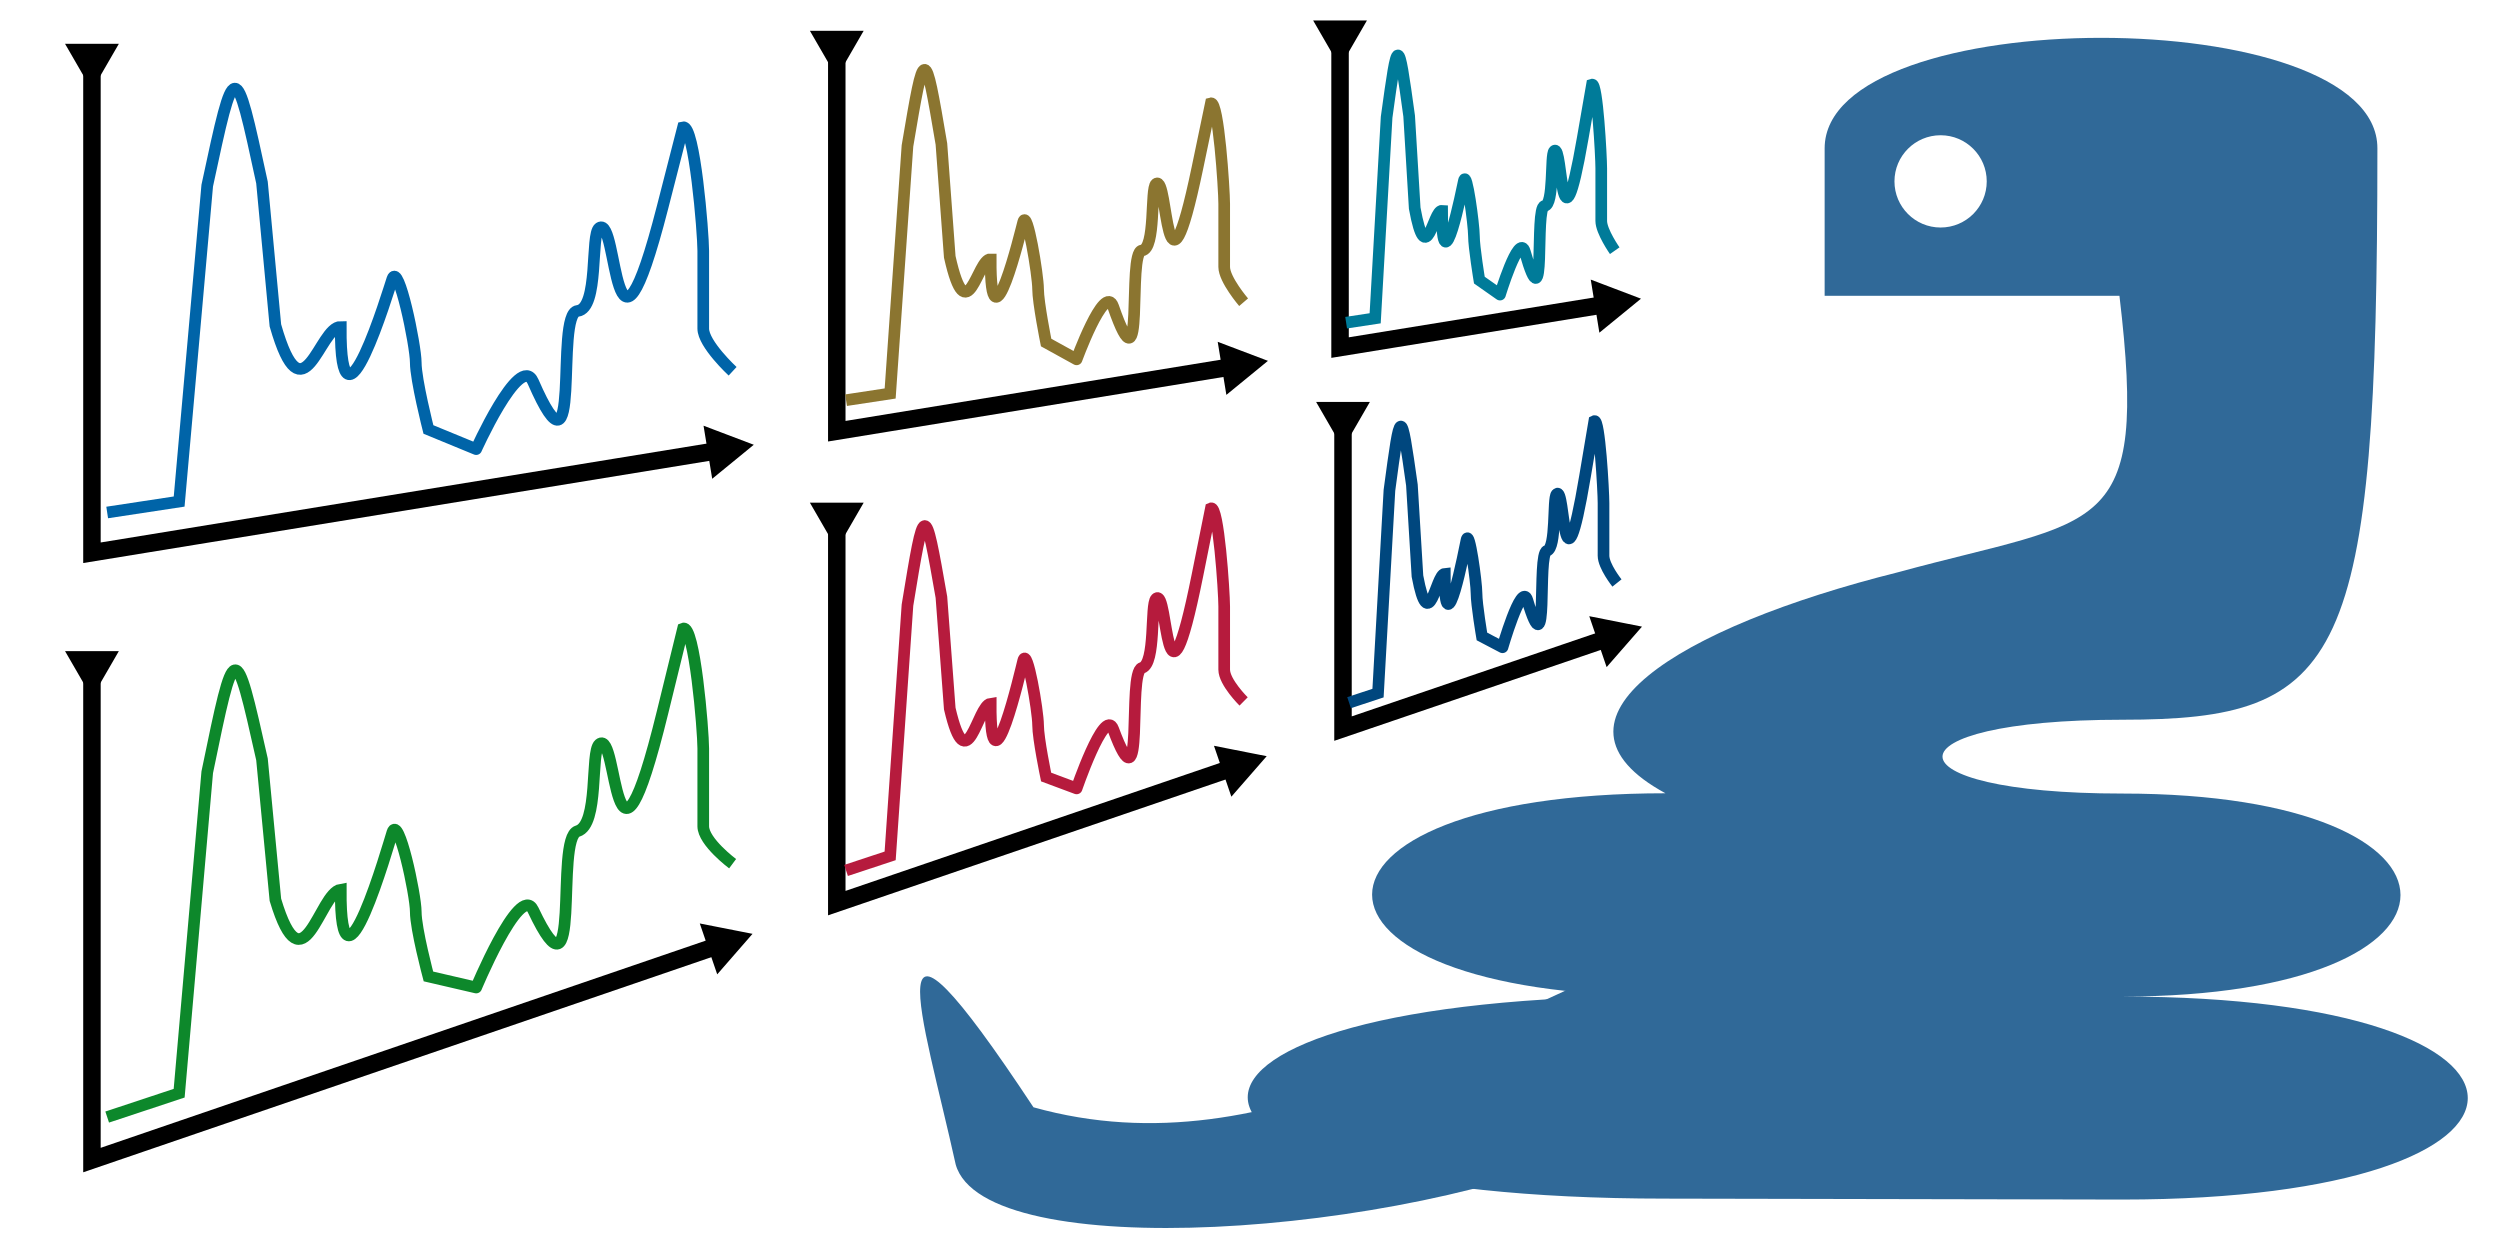 <?xml version="1.0" encoding="UTF-8" standalone="no"?>
<!-- Created with Inkscape (http://www.inkscape.org/) -->

<svg
   width="2560"
   height="1280"
   viewBox="0 0 2560 1280"
   version="1.1"
   id="svg1"
   sodipodi:docname="Logo.svg"
   inkscape:version="1.3 (0e150ed6c4, 2023-07-21)"
   xmlns:inkscape="http://www.inkscape.org/namespaces/inkscape"
   xmlns:sodipodi="http://sodipodi.sourceforge.net/DTD/sodipodi-0.dtd"
   xmlns="http://www.w3.org/2000/svg"
   xmlns:svg="http://www.w3.org/2000/svg">
  <sodipodi:namedview
     id="namedview1"
     pagecolor="#ffffff"
     bordercolor="#999999"
     borderopacity="1"
     inkscape:showpageshadow="0"
     inkscape:pageopacity="0"
     inkscape:pagecheckerboard="0"
     inkscape:deskcolor="#d1d1d1"
     inkscape:zoom="0.26274817"
     inkscape:cx="957.19028"
     inkscape:cy="1101.8155"
     inkscape:window-width="1920"
     inkscape:window-height="1127"
     inkscape:window-x="0"
     inkscape:window-y="0"
     inkscape:window-maximized="1"
     inkscape:current-layer="svg1"
     showgrid="true">
    <inkscape:grid
       id="grid4"
       units="mm"
       originx="0"
       originy="0"
       spacingx="3.78"
       spacingy="3.78"
       empcolor="#0099e5"
       empopacity="0.302"
       color="#0099e5"
       opacity="0.149"
       empspacing="5"
       dotted="false"
       gridanglex="30"
       gridanglez="30"
       visible="true" />
  </sodipodi:namedview>
  <defs
     id="defs1">
    <inkscape:path-effect
       effect="perspective-envelope"
       up_left_point="0,0"
       up_right_point="1678.727,0"
       down_left_point="0,1280"
       down_right_point="1678.727,676.869"
       id="path-effect4"
       is_visible="true"
       lpeversion="1"
       deform_type="perspective"
       horizontal_mirror="false"
       vertical_mirror="false"
       overflow_perspective="false" />
    <inkscape:path-effect
       effect="perspective-envelope"
       up_left_point="0,0"
       up_right_point="64,0"
       down_left_point="0,64"
       down_right_point="64,64"
       id="path-effect1"
       is_visible="true"
       lpeversion="1"
       deform_type="perspective"
       horizontal_mirror="false"
       vertical_mirror="false"
       overflow_perspective="false" />
    <marker
       style="overflow:visible"
       id="Triangle"
       refX="0"
       refY="0"
       orient="auto-start-reverse"
       markerWidth="0.5"
       markerHeight="0.5"
       viewBox="0 0 1 1"
       preserveAspectRatio="xMidYMid"
       markerUnits="strokeWidth">
      <path
         transform="scale(0.5)"
         style="fill:context-stroke;fill-rule:evenodd;stroke:context-stroke;stroke-width:1pt"
         d="M 5.77,0 -2.88,5 V -5 Z"
         id="path135" />
    </marker>
    <inkscape:path-effect
       effect="perspective-envelope"
       up_left_point="0,0"
       up_right_point="64,0"
       down_left_point="0,64"
       down_right_point="64,64"
       id="path-effect1-7"
       is_visible="true"
       lpeversion="1"
       deform_type="perspective"
       horizontal_mirror="false"
       vertical_mirror="false"
       overflow_perspective="false" />
    <marker
       style="overflow:visible"
       id="Triangle-5"
       refX="0"
       refY="0"
       orient="auto-start-reverse"
       markerWidth="0.5"
       markerHeight="0.5"
       viewBox="0 0 1 1"
       preserveAspectRatio="xMidYMid"
       markerUnits="strokeWidth">
      <path
         transform="scale(0.5)"
         style="fill:context-stroke;fill-rule:evenodd;stroke:context-stroke;stroke-width:1pt"
         d="M 5.77,0 -2.88,5 V -5 Z"
         id="path135-3" />
    </marker>
    <marker
       style="overflow:visible"
       id="marker1"
       refX="0"
       refY="0"
       orient="auto-start-reverse"
       markerWidth="0.5"
       markerHeight="0.5"
       viewBox="0 0 1 1"
       preserveAspectRatio="xMidYMid"
       markerUnits="strokeWidth">
      <path
         transform="scale(0.5)"
         style="fill:context-stroke;fill-rule:evenodd;stroke:context-stroke;stroke-width:1pt"
         d="M 5.77,0 -2.88,5 V -5 Z"
         id="path1-5" />
    </marker>
    <inkscape:path-effect
       effect="perspective-envelope"
       up_left_point="0,0"
       up_right_point="64,0"
       down_left_point="0,64"
       down_right_point="64,64"
       id="path-effect1-9"
       is_visible="true"
       lpeversion="1"
       deform_type="perspective"
       horizontal_mirror="false"
       vertical_mirror="false"
       overflow_perspective="false" />
    <marker
       style="overflow:visible"
       id="Triangle-3"
       refX="0"
       refY="0"
       orient="auto-start-reverse"
       markerWidth="0.5"
       markerHeight="0.5"
       viewBox="0 0 1 1"
       preserveAspectRatio="xMidYMid"
       markerUnits="strokeWidth">
      <path
         transform="scale(0.5)"
         style="fill:context-stroke;fill-rule:evenodd;stroke:context-stroke;stroke-width:1pt"
         d="M 5.77,0 -2.88,5 V -5 Z"
         id="path135-6" />
    </marker>
    <marker
       style="overflow:visible"
       id="marker1-0"
       refX="0"
       refY="0"
       orient="auto-start-reverse"
       markerWidth="0.5"
       markerHeight="0.5"
       viewBox="0 0 1 1"
       preserveAspectRatio="xMidYMid"
       markerUnits="strokeWidth">
      <path
         transform="scale(0.5)"
         style="fill:context-stroke;fill-rule:evenodd;stroke:context-stroke;stroke-width:1pt"
         d="M 5.77,0 -2.88,5 V -5 Z"
         id="path1-6" />
    </marker>
    <inkscape:path-effect
       effect="perspective-envelope"
       up_left_point="0,0"
       up_right_point="64,0"
       down_left_point="0,64"
       down_right_point="64,64"
       id="path-effect1-7-3"
       is_visible="true"
       lpeversion="1"
       deform_type="perspective"
       horizontal_mirror="false"
       vertical_mirror="false"
       overflow_perspective="false" />
    <marker
       style="overflow:visible"
       id="Triangle-5-7"
       refX="0"
       refY="0"
       orient="auto-start-reverse"
       markerWidth="0.5"
       markerHeight="0.5"
       viewBox="0 0 1 1"
       preserveAspectRatio="xMidYMid"
       markerUnits="strokeWidth">
      <path
         transform="scale(0.5)"
         style="fill:context-stroke;fill-rule:evenodd;stroke:context-stroke;stroke-width:1pt"
         d="M 5.77,0 -2.88,5 V -5 Z"
         id="path135-3-5" />
    </marker>
    <marker
       style="overflow:visible"
       id="marker1-9"
       refX="0"
       refY="0"
       orient="auto-start-reverse"
       markerWidth="0.5"
       markerHeight="0.5"
       viewBox="0 0 1 1"
       preserveAspectRatio="xMidYMid"
       markerUnits="strokeWidth">
      <path
         transform="scale(0.5)"
         style="fill:context-stroke;fill-rule:evenodd;stroke:context-stroke;stroke-width:1pt"
         d="M 5.77,0 -2.88,5 V -5 Z"
         id="path1-2" />
    </marker>
    <inkscape:path-effect
       effect="perspective-envelope"
       up_left_point="0,0"
       up_right_point="64,0"
       down_left_point="0,64"
       down_right_point="64,64"
       id="path-effect1-7-31"
       is_visible="true"
       lpeversion="1"
       deform_type="perspective"
       horizontal_mirror="false"
       vertical_mirror="false"
       overflow_perspective="false" />
    <marker
       style="overflow:visible"
       id="Triangle-5-9"
       refX="0"
       refY="0"
       orient="auto-start-reverse"
       markerWidth="0.5"
       markerHeight="0.5"
       viewBox="0 0 1 1"
       preserveAspectRatio="xMidYMid"
       markerUnits="strokeWidth">
      <path
         transform="scale(0.5)"
         style="fill:context-stroke;fill-rule:evenodd;stroke:context-stroke;stroke-width:1pt"
         d="M 5.77,0 -2.88,5 V -5 Z"
         id="path135-3-4" />
    </marker>
    <marker
       style="overflow:visible"
       id="marker1-7"
       refX="0"
       refY="0"
       orient="auto-start-reverse"
       markerWidth="0.5"
       markerHeight="0.5"
       viewBox="0 0 1 1"
       preserveAspectRatio="xMidYMid"
       markerUnits="strokeWidth">
      <path
         transform="scale(0.5)"
         style="fill:context-stroke;fill-rule:evenodd;stroke:context-stroke;stroke-width:1pt"
         d="M 5.77,0 -2.88,5 V -5 Z"
         id="path1-8" />
    </marker>
    <inkscape:path-effect
       effect="perspective-envelope"
       up_left_point="0,0"
       up_right_point="64,0"
       down_left_point="0,64"
       down_right_point="64,64"
       id="path-effect1-7-2"
       is_visible="true"
       lpeversion="1"
       deform_type="perspective"
       horizontal_mirror="false"
       vertical_mirror="false"
       overflow_perspective="false" />
    <marker
       style="overflow:visible"
       id="Triangle-5-0"
       refX="0"
       refY="0"
       orient="auto-start-reverse"
       markerWidth="0.5"
       markerHeight="0.5"
       viewBox="0 0 1 1"
       preserveAspectRatio="xMidYMid"
       markerUnits="strokeWidth">
      <path
         transform="scale(0.5)"
         style="fill:context-stroke;fill-rule:evenodd;stroke:context-stroke;stroke-width:1pt"
         d="M 5.77,0 -2.88,5 V -5 Z"
         id="path135-3-6" />
    </marker>
    <marker
       style="overflow:visible"
       id="marker1-1"
       refX="0"
       refY="0"
       orient="auto-start-reverse"
       markerWidth="0.5"
       markerHeight="0.5"
       viewBox="0 0 1 1"
       preserveAspectRatio="xMidYMid"
       markerUnits="strokeWidth">
      <path
         transform="scale(0.5)"
         style="fill:context-stroke;fill-rule:evenodd;stroke:context-stroke;stroke-width:1pt"
         d="M 5.77,0 -2.88,5 V -5 Z"
         id="path1-55" />
    </marker>
  </defs>
  <g
     id="g4"
     inkscape:path-effect="#path-effect4">
    <g
       id="g1"
       transform="scale(8.523)"
       inkscape:path-effect="#path-effect1">
      <path
         style="fill:#ffffff;stroke:none;stroke-width:0.5;stroke-linecap:round;stroke-linejoin:round"
         id="rect1"
         width="64"
         height="64"
         x="0"
         y="0"
         sodipodi:type="rect"
         d="M 0,0.293 93.855,0.227 V 58.347 L 0,75.24 Z" />
      <g
         id="layer1">
        <path
           style="fill:none;stroke:#000000;stroke-width:2.1;stroke-linecap:butt;stroke-linejoin:miter;stroke-dasharray:none;stroke-opacity:1;marker-start:url(#Triangle);marker-end:url(#Triangle)"
           d="M 11.047,7.126 V 66.411 L 86.885,54.036"
           id="path1"
           inkscape:original-d="M 6,6 V 58 H 58" />
        <path
           style="fill:none;stroke:#0064a8;stroke-width:1.4;stroke-linecap:butt;stroke-linejoin:miter;stroke-dasharray:none;stroke-opacity:1"
           d="M 12.877,61.573 21.524,60.259 24.898,22.301 C 28.215,6.825 28.215,6.825 31.476,21.928 l 1.61,17.163 c 3.345,11.709 5.272,0.124 7.854,0.184 -0.097,15.133 5.783,-4.545 6.203,-5.768 0.719,-2.096 2.809,7.995 2.809,10.057 0,2.062 1.521,8.035 1.521,8.035 l 5.737,2.36 c -0.287,0.645 5.229,-11.795 6.841,-8.097 6.052,13.884 2.531,-8.174 5.342,-8.505 2.611,-0.308 1.52,-9.234 2.611,-9.973 2.311,-1.566 1.564,21.044 7.603,-2.498 l 2.461,-9.592 c 1.369,-0.338 2.425,12.696 2.425,14.839 v 9.344 c 0,1.869 3.528,5.129 3.528,5.129"
           id="path2"
           inkscape:original-d="M 7.0258159,54 H 12 l 2,-34 c 2,-14 2,-14 4,0 l 0.999894,16 C 21.10386,47.271209 22.333299,36.619596 24,36.929372 23.93698,51.241646 27.817009,33.139054 28.098435,32 28.582425,30.04108 30,40 30,42 c 0,2 1.042081,8 1.042081,8 l 4.008241,3.133492 C 34.846672,53.729122 38.816631,42.078085 40,46 c 4.540886,15.04938 1.880407,-7.969284 4,-8 1.99979,-0.02898 1.160686,-9.328415 2,-10 1.795766,-1.4369 1.212743,21.936284 6,-2 l 2,-10 c 1.125775,-0.294344 2,13.706114 2,16 v 10 c 0,2 2.962113,6 2.962113,6" />
      </g>
    </g>
    <g
       id="g3-1"
       transform="matrix(8.523,0,0,8.523,545.45,0)"
       inkscape:path-effect="#path-effect1-9">
      <path
         style="fill:#ffffff;stroke:none;stroke-width:0.5;stroke-linecap:round;stroke-linejoin:round"
         id="rect1-8"
         width="64"
         height="64"
         x="0"
         y="0"
         sodipodi:type="rect"
         d="M 29.855,0.227 89.293,0.185 V 47.649 L 29.855,58.347 Z" />
      <g
         id="layer1-7">
        <path
           style="fill:none;stroke:#000000;stroke-width:2.1;stroke-linecap:butt;stroke-linejoin:miter;stroke-dasharray:none;stroke-opacity:1;marker-start:url(#Triangle-3);marker-end:url(#Triangle-3)"
           d="M 36.538,5.559 V 51.808 L 84.662,43.955"
           id="path2-9"
           inkscape:original-d="M 6,6 V 58 H 58" />
        <path
           style="fill:none;stroke:#8b7530;stroke-width:1.4;stroke-linecap:butt;stroke-linejoin:miter;stroke-dasharray:none;stroke-opacity:1"
           d="m 37.653,48.081 5.298,-0.805 2.08,-29.747 c 2.053,-12.155 2.053,-12.155 4.078,-0.231 l 1.003,13.565 c 2.089,9.318 3.296,0.187 4.917,0.279 -0.061,11.997 3.648,-3.516 3.913,-4.482 0.455,-1.658 1.781,6.412 1.781,8.056 0,1.643 0.967,6.437 0.967,6.437 l 3.661,2.019 c -0.184,0.509 3.357,-9.339 4.396,-6.338 3.917,11.312 1.635,-6.522 3.456,-6.741 1.696,-0.204 0.987,-7.419 1.697,-8.001 1.506,-1.237 1.019,17.01 4.969,-1.929 l 1.617,-7.754 c 0.902,-0.265 1.598,10.33 1.598,12.072 v 7.59 c 0,1.518 2.333,4.239 2.333,4.239"
           id="path3-2"
           inkscape:original-d="M 7.0258159,54 H 12 l 2,-34 c 2,-14 2,-14 4,0 l 0.999894,16 C 21.10386,47.271209 22.333299,36.619596 24,36.929372 23.93698,51.241646 27.817009,33.139054 28.098435,32 28.582425,30.04108 30,40 30,42 c 0,2 1.042081,8 1.042081,8 l 4.008241,3.133492 C 34.846672,53.729122 38.816631,42.078085 40,46 c 4.540886,15.04938 1.880407,-7.969284 4,-8 1.99979,-0.02898 1.160686,-9.328415 2,-10 1.795766,-1.4369 1.212743,21.936284 6,-2 l 2,-10 c 1.125775,-0.294344 2,13.706114 2,16 v 10 c 0,2 2.962113,6 2.962113,6" />
      </g>
    </g>
    <g
       id="g3"
       transform="matrix(8.523,0,0,8.523,0,545.45)"
       inkscape:path-effect="#path-effect1-7">
      <path
         style="fill:#ffffff;stroke:none;stroke-width:0.5;stroke-linecap:round;stroke-linejoin:round"
         id="rect1-9"
         width="64"
         height="64"
         x="0"
         y="0"
         sodipodi:type="rect"
         d="M 0,11.24 93.855,-5.653 v 58.12 L 0,86.188 Z" />
      <g
         id="layer1-1">
        <path
           style="fill:none;stroke:#000000;stroke-width:2.1;stroke-linecap:butt;stroke-linejoin:miter;stroke-dasharray:none;stroke-opacity:1;marker-start:url(#Triangle-5);marker-end:url(#Triangle-5)"
           d="M 11.047,16.093 V 75.379 L 86.885,49.406"
           id="path2-2"
           inkscape:original-d="M 6,6 V 58 H 58" />
        <path
           style="fill:none;stroke:#0d882b;stroke-width:1.4;stroke-linecap:butt;stroke-linejoin:miter;stroke-dasharray:none;stroke-opacity:1"
           d="m 12.877,70.212 8.647,-2.865 3.374,-38.562 c 3.317,-16.071 3.317,-16.071 6.578,-1.553 l 1.61,16.874 c 3.345,11.11 5.272,-0.822 7.854,-1.224 -0.097,15.15 5.783,-5.582 6.203,-6.88 0.719,-2.225 2.809,7.492 2.809,9.554 0,2.062 1.521,7.762 1.521,7.762 l 5.737,1.331 c -0.287,0.697 5.229,-12.732 6.841,-9.323 6.052,12.799 2.531,-8.628 5.342,-9.463 2.611,-0.776 1.52,-9.506 2.611,-10.441 2.311,-1.981 1.564,20.763 7.603,-3.861 l 2.461,-10.034 c 1.369,-0.584 2.425,12.261 2.425,14.404 v 9.344 c 0,1.869 3.528,4.497 3.528,4.497"
           id="path3"
           inkscape:original-d="M 7.0258159,54 H 12 l 2,-34 c 2,-14 2,-14 4,0 l 0.999894,16 C 21.10386,47.271209 22.333299,36.619596 24,36.929372 23.93698,51.241646 27.817009,33.139054 28.098435,32 28.582425,30.04108 30,40 30,42 c 0,2 1.042081,8 1.042081,8 l 4.008241,3.133492 C 34.846672,53.729122 38.816631,42.078085 40,46 c 4.540886,15.04938 1.880407,-7.969284 4,-8 1.99979,-0.02898 1.160686,-9.328415 2,-10 1.795766,-1.4369 1.212743,21.936284 6,-2 l 2,-10 c 1.125775,-0.294344 2,13.706114 2,16 v 10 c 0,2 2.962113,6 2.962113,6" />
      </g>
    </g>
    <g
       id="g3-9"
       transform="matrix(8.523,0,0,8.523,545.45,543.319)"
       inkscape:path-effect="#path-effect1-7-3">
      <path
         style="fill:#ffffff;stroke:none;stroke-width:0.5;stroke-linecap:round;stroke-linejoin:round"
         id="rect1-9-7"
         width="64"
         height="64"
         x="0"
         y="0"
         sodipodi:type="rect"
         d="M 29.855,-5.63 89.293,-16.286 V 31.178 L 29.855,52.491 Z" />
      <g
         id="layer1-1-3">
        <path
           style="fill:none;stroke:#000000;stroke-width:2.1;stroke-linecap:butt;stroke-linejoin:miter;stroke-dasharray:none;stroke-opacity:1;marker-start:url(#Triangle-5-7);marker-end:url(#Triangle-5-7)"
           d="M 36.538,-1.491 V 44.758 L 84.662,28.311"
           id="path2-2-6"
           inkscape:original-d="M 6,6 V 58 H 58" />
        <path
           style="fill:none;stroke:#b61b3d;stroke-width:1.4;stroke-linecap:butt;stroke-linejoin:miter;stroke-dasharray:none;stroke-opacity:1"
           d="M 37.653,40.832 42.95,39.081 45.031,8.962 c 2.053,-12.521 2.053,-12.521 4.078,-0.96 l 1.003,13.386 c 2.089,8.945 3.296,-0.401 4.917,-0.599 -0.061,12.008 3.648,-4.167 3.913,-5.181 0.455,-1.739 1.781,6.094 1.781,7.738 0,1.643 0.967,6.264 0.967,6.264 l 3.661,1.365 c -0.184,0.542 3.357,-9.938 4.396,-7.123 3.917,10.613 1.635,-6.814 3.456,-7.358 1.696,-0.507 0.987,-7.595 1.697,-8.304 1.506,-1.506 1.019,16.828 4.969,-2.817 l 1.617,-8.043 c 0.902,-0.426 1.598,10.045 1.598,11.786 v 7.59 c 0,1.518 2.333,3.822 2.333,3.822"
           id="path3-1"
           inkscape:original-d="M 7.0258159,54 H 12 l 2,-34 c 2,-14 2,-14 4,0 l 0.999894,16 C 21.10386,47.271209 22.333299,36.619596 24,36.929372 23.93698,51.241646 27.817009,33.139054 28.098435,32 28.582425,30.04108 30,40 30,42 c 0,2 1.042081,8 1.042081,8 l 4.008241,3.133492 C 34.846672,53.729122 38.816631,42.078085 40,46 c 4.540886,15.04938 1.880407,-7.969284 4,-8 1.99979,-0.02898 1.160686,-9.328415 2,-10 1.795766,-1.4369 1.212743,21.936284 6,-2 l 2,-10 c 1.125775,-0.294344 2,13.706114 2,16 v 10 c 0,2 2.962113,6 2.962113,6" />
      </g>
    </g>
    <g
       id="g3-0"
       transform="matrix(8.523,0,0,8.523,1129.041,-2.131)"
       inkscape:path-effect="#path-effect1-7-31">
      <path
         style="fill:#ffffff;stroke:none;stroke-width:0.5;stroke-linecap:round;stroke-linejoin:round"
         id="rect1-9-3"
         width="64"
         height="64"
         x="0"
         y="0"
         sodipodi:type="rect"
         d="m 24.169,0.25 h 40.065 v 39.68 l -40.065,7.183 z" />
      <g
         id="layer1-1-6">
        <path
           style="fill:none;stroke:#000000;stroke-width:2.1;stroke-linecap:butt;stroke-linejoin:miter;stroke-dasharray:none;stroke-opacity:1;marker-start:url(#Triangle-5-9);marker-end:url(#Triangle-5-9)"
           d="M 28.531,4.57 V 42.011 L 61.007,36.734"
           id="path2-2-1"
           inkscape:original-d="M 6,6 V 58 H 58" />
        <path
           style="fill:none;stroke:#007b99;stroke-width:1.4;stroke-linecap:butt;stroke-linejoin:miter;stroke-dasharray:none;stroke-opacity:1"
           d="m 29.262,39.02 3.488,-0.528 1.376,-24.156 c 1.361,-9.884 1.361,-9.884 2.707,-0.152 l 0.668,11.081 c 1.393,7.648 2.2,0.205 3.285,0.306 -0.041,9.82 2.45,-2.826 2.629,-3.616 0.307,-1.355 1.201,5.292 1.201,6.642 0,1.35 0.653,5.308 0.653,5.308 l 2.479,1.74 c -0.125,0.416 2.283,-7.634 2.991,-5.138 2.679,9.441 1.117,-5.361 2.363,-5.514 1.164,-0.143 0.677,-6.129 1.164,-6.603 1.035,-1.008 0.7,14.115 3.422,-1.545 l 1.118,-6.434 c 0.625,-0.214 1.107,8.614 1.107,10.064 v 6.321 c 0,1.264 1.62,3.575 1.62,3.575"
           id="path3-0"
           inkscape:original-d="M 7.0258159,54 H 12 l 2,-34 c 2,-14 2,-14 4,0 l 0.999894,16 C 21.10386,47.271209 22.333299,36.619596 24,36.929372 23.93698,51.241646 27.817009,33.139054 28.098435,32 28.582425,30.04108 30,40 30,42 c 0,2 1.042081,8 1.042081,8 l 4.008241,3.133492 C 34.846672,53.729122 38.816631,42.078085 40,46 c 4.540886,15.04938 1.880407,-7.969284 4,-8 1.99979,-0.02898 1.160686,-9.328415 2,-10 1.795766,-1.4369 1.212743,21.936284 6,-2 l 2,-10 c 1.125775,-0.294344 2,13.706114 2,16 v 10 c 0,2 2.962113,6 2.962113,6" />
      </g>
    </g>
    <g
       id="g3-6"
       transform="matrix(8.523,0,0,8.523,1133.277,541.188)"
       inkscape:path-effect="#path-effect1-7-2">
      <path
         style="fill:#ffffff;stroke:none;stroke-width:0.5;stroke-linecap:round;stroke-linejoin:round"
         id="rect1-9-5"
         width="64"
         height="64"
         x="0"
         y="0"
         sodipodi:type="rect"
         d="m 24.038,-16.886 39.962,-7.137 V 15.61 L 24.038,29.912 Z" />
      <g
         id="layer1-1-69">
        <path
           style="fill:none;stroke:#000000;stroke-width:2.1;stroke-linecap:butt;stroke-linejoin:miter;stroke-dasharray:none;stroke-opacity:1;marker-start:url(#Triangle-5-0);marker-end:url(#Triangle-5-0)"
           d="M 28.388,-13.348 V 24.041 L 60.781,12.993"
           id="path2-2-3"
           inkscape:original-d="M 6,6 V 58 H 58" />
        <path
           style="fill:none;stroke:#00477e;stroke-width:1.4;stroke-linecap:butt;stroke-linejoin:miter;stroke-dasharray:none;stroke-opacity:1"
           d="m 29.118,20.924 3.478,-1.147 1.372,-24.368 c 1.357,-10.113 1.357,-10.113 2.7,-0.633 l 0.666,10.947 c 1.389,7.39 2.194,-0.187 3.277,-0.279 -0.041,9.814 2.444,-3.259 2.622,-4.079 0.306,-1.407 1.197,5.071 1.197,6.42 0,1.348 0.651,5.185 0.651,5.185 l 2.472,1.297 c -0.124,0.437 2.277,-8.031 2.983,-5.663 2.672,8.953 1.114,-5.553 2.357,-5.928 1.161,-0.35 0.675,-6.242 1.161,-6.802 1.032,-1.191 0.698,13.973 3.414,-2.153 l 1.116,-6.625 c 0.623,-0.325 1.105,8.406 1.105,9.855 v 6.313 c 0,1.263 1.616,3.282 1.616,3.282"
           id="path3-7"
           inkscape:original-d="M 7.0258159,54 H 12 l 2,-34 c 2,-14 2,-14 4,0 l 0.999894,16 C 21.10386,47.271209 22.333299,36.619596 24,36.929372 23.93698,51.241646 27.817009,33.139054 28.098435,32 28.582425,30.04108 30,40 30,42 c 0,2 1.042081,8 1.042081,8 l 4.008241,3.133492 C 34.846672,53.729122 38.816631,42.078085 40,46 c 4.540886,15.04938 1.880407,-7.969284 4,-8 1.99979,-0.02898 1.160686,-9.328415 2,-10 1.795766,-1.4369 1.212743,21.936284 6,-2 l 2,-10 c 1.125775,-0.294344 2,13.706114 2,16 v 10 c 0,2 2.962113,6 2.962113,6" />
      </g>
    </g>
  </g>
  <path
     style="fill:#306998;fill-opacity:1;stroke:none;stroke-width:3.773;stroke-opacity:1"
     d="m 1868.43,302.892 v -150.939 c 0,-150.939 566.641,-150.939 566.021,0 0,528.286 -34.451,585.055 -261.223,585.055 -245.669,0 -245.276,75.591 0,75.591 379.832,0 379.832,207.874 0,207.874 471.684,0 471.684,207.874 0,207.874 l -467.797,-0.954 c -570.345,0 -570.345,-207.541 0,-207.541 -400.538,0 -400.538,-207.541 0,-207.541 -138.88,-75.469 12.059,-169.806 238.468,-226.408 207.541,-56.602 256.037,-33.591 226.408,-283.01 z"
     id="path4"
     sodipodi:nodetypes="ccccccccccccc" />
  <path
     style="fill:#306998;fill-opacity:1;stroke:none;stroke-width:3.78;stroke-opacity:1"
     d="m 1750.051,952.885 c -228.035,80.332 -444.614,250.193 -691.783,180.973 -168.894,-255.43 -113.386,-94.488 -79.639,58.583 29.137,103.461 457.591,73.701 665.465,-20.787 z"
     id="path5"
     sodipodi:nodetypes="ccccc" />
  <circle
     style="fill:#ffffff;fill-opacity:1;stroke:none;stroke-width:3.78;stroke-opacity:1"
     id="path6"
     cx="1987.172"
     cy="185.737"
     r="47.244" />
</svg>
